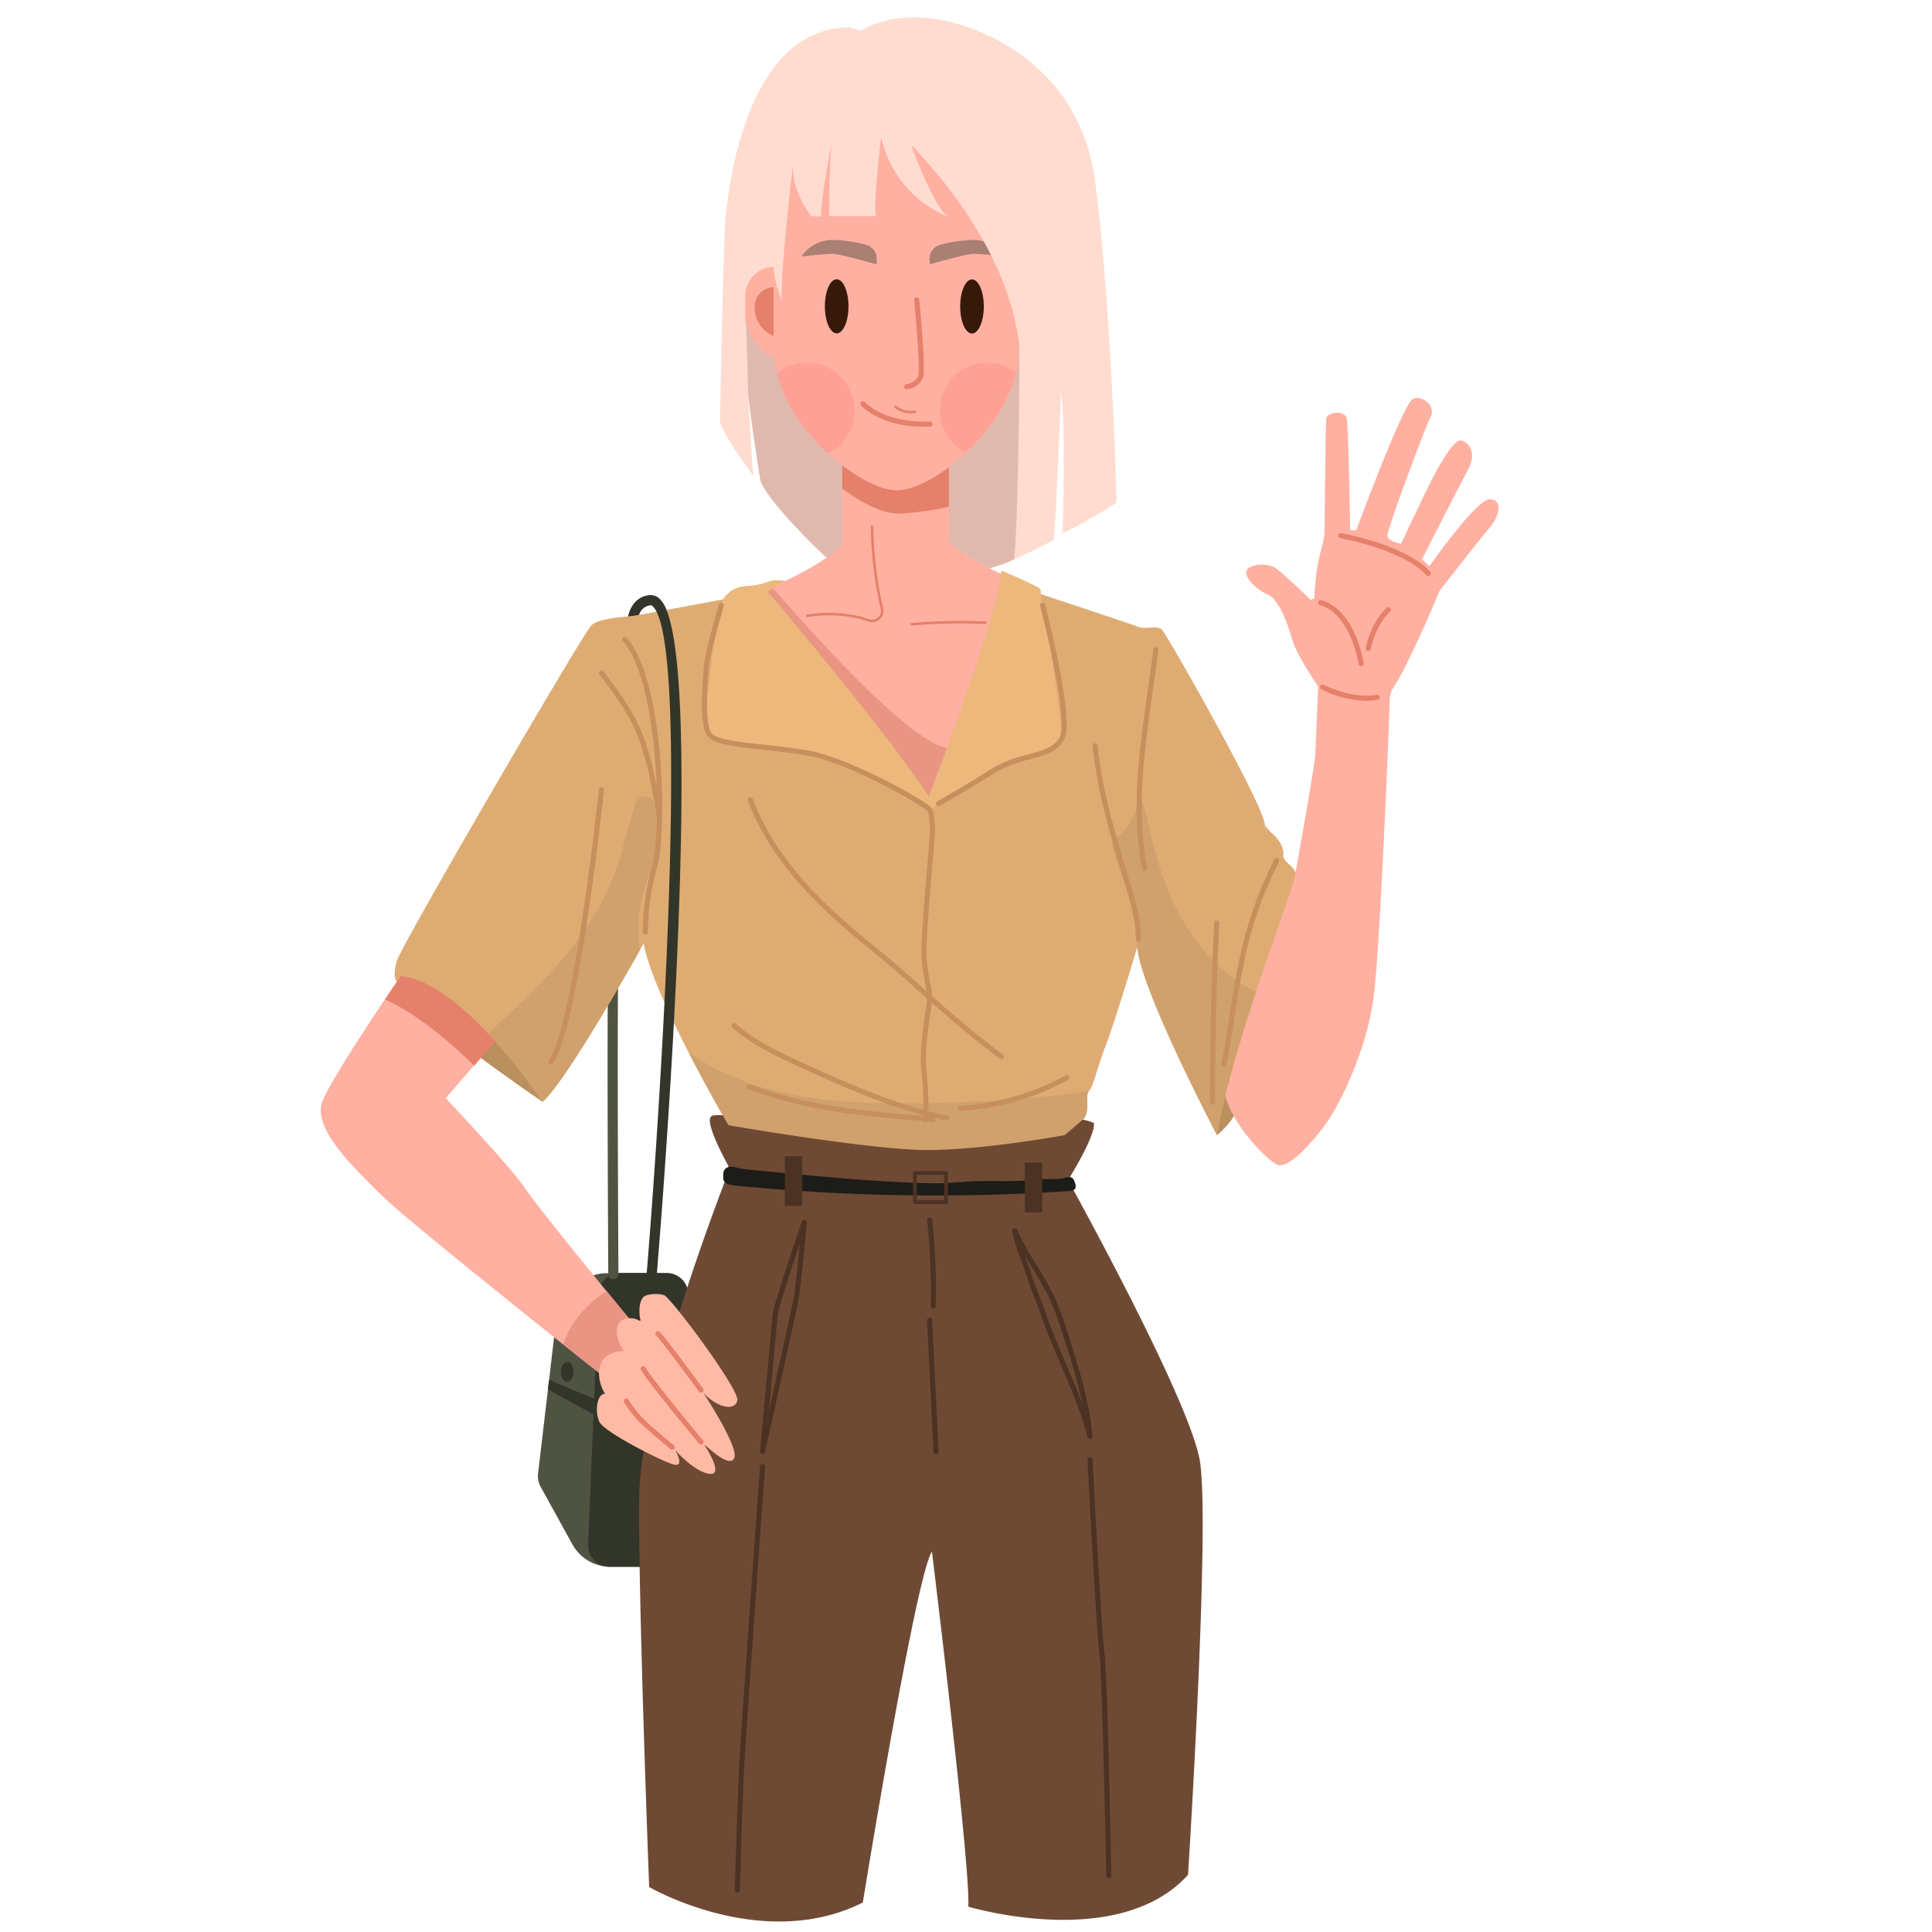 <svg xmlns="http://www.w3.org/2000/svg" viewBox="0 0 512 512"><g id="OBJECTS"><path d="M223.449,151.259c-1.309.2-21.739-19.618-22.042-24.541,0,0-3.307-20.83-3.206-23.632,0,0,1.086,21.056,1.464,23.026,0,0-7.5-9.923-8.862-14.164,0,0,.834-46.734,1.439-53.6s4.84-50.7,32.616-51.1l3.363.934s7.4-5.377,20.853-2.954,37.09,13.634,41.029,42.114,5.908,81.954,5.756,85.893c0,0-8.634,5.6-14.239,8.028,0,0,.909-28.631-.455-37.568,0,0-1.363,36.811-1.969,39.386,0,0-13.194,7.423-20,8.181Z" style="fill:#ffdccf"/><path d="M223.468,151.259c-1.308.2-21.738-19.618-22.041-24.541,0,0-2.678-16.878-3.135-22.271-.044-.832-.071-1.361-.071-1.361.025-2.575-.713-22.8-.713-22.8l14.9,5.075,53.071-9.948s4.559,10.2,4.653,17.168c.089,6.681-.279,45.269-1.377,55.657a37.956,37.956,0,0,1-9.545,3.02Z" style="fill:#e0b9ae"/><path d="M223.2,144.544V119.976h28.278v24.085c3.252,2.166,12.494,8.153,16.209,8.813,0,0-9.089,49.587-20.8,60.8L198.2,157.823S213.73,153.006,223.2,144.544Z" style="fill:#ffb0a1"/><path d="M251.021,198.219a9.986,9.986,0,0,0,4.645-.3c-2.653,6.891-5.622,12.726-8.786,15.753L198.2,157.823s2.6-.814,6.306-2.338C217.673,170.659,241.319,196.513,251.021,198.219Z" style="fill:#ea9584"/><path d="M251.476,119.976v14.313A81.477,81.477,0,0,1,238.6,136.11c-5.273.2-11.64-3.842-15.4-6.644v-9.49Z" style="fill:#e5806a"/><path d="M220.557,37.009c.146-.772.241-1.259.241-1.259C220.71,36.107,220.631,36.54,220.557,37.009Z" style="fill:#ffbaa5"/><path d="M205.023,70.7c0,4.048,2.217,8.9,2.217,8.9-.682-5.68,2.954-36.356,2.954-36.356-.682,7.422,4.847,14.088,4.847,14.088l2.575.075c-.255-3.186,2.165-16.31,2.941-20.4-.948,6-.82,20.252-.82,20.252h12.422c-.833-3.03,1.364-20.981,1.364-20.981A29.43,29.43,0,0,0,251.55,57.564c-3.939-1.919-10.125-19.214-10.125-19.214,30.095,31.409,28.732,56.264,28.732,56.264-1.721,18.439-22.848,35.335-32.483,35.335s-30.761-16.9-32.482-35.335c-4.413-1.136-7.7-7.754-7.7-10.447V78.781A7.821,7.821,0,0,1,205.023,70.7Z" style="fill:#ffb0a1"/><path d="M232.336,70.062V68.581a3.8,3.8,0,0,0-2.833-3.694,35.153,35.153,0,0,0-9.185-1.289,9.91,9.91,0,0,0-7.928,4.393s6.666-.808,8.584-.707S232.336,70.062,232.336,70.062Z" style="fill:#a98073"/><path d="M257.7,67.284c-1.919.1-11.361,2.778-11.361,2.778V68.581a3.8,3.8,0,0,1,2.832-3.694,35.167,35.167,0,0,1,9.186-1.289,9.639,9.639,0,0,1,2.305.364c.684,1.234,1.333,2.448,1.922,3.626A44.579,44.579,0,0,0,257.7,67.284Z" style="fill:#a98073"/><ellipse cx="221.728" cy="81.177" rx="3.131" ry="7.17" style="fill:#361909"/><ellipse cx="257.588" cy="81.215" rx="3.131" ry="7.17" style="fill:#361909"/><path d="M240.212,103.153a5.086,5.086,0,0,0,4.321-2.864c.826-1.443-.371-15.1-.923-20.9a.668.668,0,0,0-.734-.607.676.676,0,0,0-.607.736c.852,8.945,1.523,19.038,1.083,20.124a3.918,3.918,0,0,1-3.14,2.163.674.674,0,0,0,0,1.347Z" style="fill:#e5806a"/><path d="M244.851,113.1c.963,0,1.573-.045,1.676-.054a.673.673,0,1,0-.1-1.341c-.111.006-11.088.805-17.253-5.167a.673.673,0,1,0-.936.968C233.4,112.516,241.39,113.1,244.851,113.1Z" style="fill:#e5806a"/><path d="M241.4,109.553a5.6,5.6,0,0,0,1.209-.116.337.337,0,0,0,.253-.4.346.346,0,0,0-.405-.251,6.375,6.375,0,0,1-4.921-1.215.336.336,0,1,0-.41.532A6.923,6.923,0,0,0,241.4,109.553Z" style="fill:#e5806a"/><path d="M226.452,108.792a12.633,12.633,0,0,1-7.1,11.331c-6.048-5.608-11.433-13.1-13.486-21.159a12.608,12.608,0,0,1,20.588,9.828Z" style="fill:#ffa095"/><path d="M249.074,108.792a12.62,12.62,0,0,1,20.237-10.117c-1.978,8.1-7.351,15.642-13.407,21.3A12.624,12.624,0,0,1,249.074,108.792Z" style="fill:#ffa095"/><path d="M231.1,164.905a3.024,3.024,0,0,0,2.038-.8,2.941,2.941,0,0,0,.905-2.875,101.921,101.921,0,0,1-2.6-21.641.338.338,0,0,0-.337-.333h0a.337.337,0,0,0-.331.341,102.732,102.732,0,0,0,2.616,21.785,2.27,2.27,0,0,1-.7,2.225,2.365,2.365,0,0,1-2.362.5l-.421-.144c-.67-.231-1.367-.469-2.051-.63a36.072,36.072,0,0,0-13.978-.472.336.336,0,0,0-.277.388.352.352,0,0,0,.387.278,35.386,35.386,0,0,1,13.715.461c.65.154,1.3.376,1.986.612l.423.144A3.081,3.081,0,0,0,231.1,164.905Z" style="fill:#e5806a"/><path d="M241.622,165.786a.146.146,0,0,0,.029,0,145.679,145.679,0,0,1,19.5-.418.335.335,0,0,0,.352-.321.339.339,0,0,0-.321-.352,146.956,146.956,0,0,0-19.593.421.337.337,0,0,0,.029.672Z" style="fill:#e5806a"/><path d="M200,81.474a5.215,5.215,0,0,1,5.023-5.387V89.058A8.038,8.038,0,0,1,200,81.474Z" style="fill:#e5806a"/><path d="M173.388,415.214H161.754a11.487,11.487,0,0,1-10.058-5.937l-8.387-15.2a6.038,6.038,0,0,1-.711-3.622l5.365-45.634a6.037,6.037,0,0,1,4-4.993l5.043-1.767a11.482,11.482,0,0,1,3.8-.646h14.308Z" style="fill:#4f5342"/><path d="M161.6,415.214h17.756a5.744,5.744,0,0,0,5.739-5.976l-2.686-66.377a5.744,5.744,0,0,0-5.739-5.511H164.357a5.743,5.743,0,0,0-5.739,5.5l-2.754,66.377A5.743,5.743,0,0,0,161.6,415.214Z" style="fill:#323529"/><polygon points="157.291 374.832 145.212 368.222 145.511 365.682 157.463 370.7 157.291 374.832" style="fill:#323529"/><ellipse cx="150.315" cy="363.56" rx="1.696" ry="2.625" style="fill:#323529"/><path d="M322.521,300.826s5.151-3.989,5.832-8.685l-3.938-5.756S321.536,295.575,322.521,300.826Z" style="fill:#bb905f"/><path d="M348.577,199.835l.757-17.9s-5.529-8.029-6.741-12.044-3.408-10.907-6.665-12.346-6.211-4.62-5.605-6.286,5.453-2.349,7.877-.606,9.165,8.331,9.165,8.331l.984-.454a54.442,54.442,0,0,1,2.046-13.861l.605-2.954s.3-29.01.455-30.752,5-2.424,5.453,0,.909,29.54.909,29.54h1.591s12.5-33.63,15-34.766,6.211,1.818,4.7,4.772-11.588,29.994-11.437,31.509,3.636,2.045,3.636,2.045,6.892-14.619,8.483-17.648,5.453-9.847,7.271-9.7,4.545,3.029,2.045,7.65-12.27,23.859-12.27,23.859l1.969,1.818s12.422-17.724,15.982-17.724,2.575,4.544,0,7.5-13.331,16.815-13.331,16.815-7.953,19.391-12.573,26.207a7.805,7.805,0,0,0-.606,3.03c0,1.742-2.424,64.155-4.242,78.243s-8.786,28.177-12.422,33.327-10.149,12.574-13.179,11.21-13.937-12.725-14.088-20.905,18.986-56.5,18.986-56.5S348.449,202.855,348.577,199.835Z" style="fill:#ffb0a1"/><path d="M143.767,291.99s-37.72-25.6-38.629-31.813l2.423-4.241S141.191,277.144,143.767,291.99Z" style="fill:#bb905f"/><path d="M133.877,272.817,118.115,291.03s17.169,18.078,21.107,23.986,29.54,36.962,29.54,36.962l-3.787,16.815s-56.151-44.384-63.826-51.984-18.381-17.8-15.755-24.819,22.849-36.4,22.849-36.4S134.749,268.7,133.877,272.817Z" style="fill:#ffb0a1"/><path d="M108.31,255.6s26.507,13.108,25.634,17.222l-8.3,9.591c-4.393-4.35-14.112-13.306-23.605-17.546C105.6,259.532,108.31,255.6,108.31,255.6Z" style="fill:#e5806a"/><path d="M160.75,342.121c4.593,5.629,8.079,9.857,8.079,9.857l-3.787,16.815s-6.687-5.285-15.758-12.519C151.5,348.944,157.684,344.125,160.75,342.121Z" style="fill:#ea9584"/><path d="M246.172,211.1s19.188-49.937,19.188-59.836c0,0,10.3,4.24,10.4,5.048v1.111S299.6,165.3,301.616,166.1s4.948-.48,6.261.719,25.551,43.919,27.167,50.989,0,.606,0,.606a14.549,14.549,0,0,0,2.323,2.7c.909.631,3.029,3.358,2.726,5.277s2.626,2.929,3.232,4.847-16.259,43.174-20.8,69.583c0,0-20.4-38.78-21.107-49.889,0,0-5.858,19.592-8.382,26.156s-3.232,10.806-4.444,12.018.606,5.656-1.717,7.676-4.746,4.039-4.746,4.039-21.916,4.04-36.862,3.939S193.05,298.2,193.05,298.2,173,263.965,170.58,250.028c0,0-20.451,36.66-26.813,41.962,0,0-20.783-31.57-37.6-33.358l-1.031,1.545s-1.212-1.211,0-5.453,49.46-87.029,51.581-89,8.71-2.2,10.983-2.5,23.935-4.393,23.935-4.393l.112-.163a7.864,7.864,0,0,1,6.049-3.325,24.869,24.869,0,0,0,2.776-.3c3.106-.531,3.245-1.652,7.379-1.053l-4.5,2.8S233.927,192.665,246.172,211.1Z" style="fill:#deac73"/><path d="M283.033,312.743s7.272-11.513,6.868-15.148a16.773,16.773,0,0,0-6.868-1.212c-4.039.1-8.386,2.949-11.214,3.252s-15.043-1.434-30.6-1.232-24.541,1.514-29.994.6-20.3-4.443-22.622-3.231,4.443,13.23,4.443,13.23l-.808,3.736s-22.42,57.666-22.823,83.116,2.625,104.223,2.625,104.223,29.974,17.464,56.612,4.116c0,0,14.082-86.929,18.324-92.988,0,0,10.244,83.494,9.638,94.078,0,0,39.764,11.983,58.228-8.438,0,0,6.059-94.932,3.029-110.282C314.489,369.41,283.033,312.743,283.033,312.743Z" style="fill:#6e4a34"/><path d="M281.014,195.947c-1.212,3.636-15.25,5.908-24.693,11.816s-9.567,7.123-9.567,7.123-21.033-14.546-40.575-16.818-20-3.333-19.542-6.665,3.03-27.571,5-32.57l.112-.163a7.864,7.864,0,0,1,6.049-3.325,24.894,24.894,0,0,0,2.776-.3c3.106-.531,3.245-1.652,7.379-1.053l-4.5,2.8s30.474,35.877,42.719,54.308c0,0,19.188-49.937,19.188-59.836,0,0,9.984,4.111,10.371,5l.031,1.155S282.226,192.311,281.014,195.947Z" style="fill:#edb87c"/><path d="M284.959,314.987a1.85,1.85,0,0,1-1.567.645,536.959,536.959,0,0,1-88.018-1.395c-1.441-.141-3.586-.39-3.685-1.836-.09-1.324-.115-2.68,1.3-3.093s2.211.33,4.938.6c16.149,1.57,32.031,3.211,48.249,3.673,4.426.127,8.979-.494,13.406-.579,4.953-.094,10.083.214,15-.405,2.458-.31,4.862.059,7.3-.381.82-.148,1.718-.555,2.376.052C284.733,312.71,285.307,314.384,284.959,314.987Z" style="fill:#1c1c18"/><path d="M169.782,349.929c-.245-.367-.9-4.565.778-6.248.74-.74,3.757-1.044,5.473-.431s19.977,24.941,19.364,27.882-5.27,1.961-8.947-1.961c0,0,9.346,14.248,8.151,17.19s-7.262-3.034-8-3.585c0,0,5.516,8.273,1.471,7.813s-9.1-6.251-9.1-6.251,2.666,4.6-.46,3.769-18.384-8.549-19.671-11.306-.643-7.446,1.471-7.446c0,0-2.482-3.768-1.195-7.629s6.251-3.677,6.251-3.677-2.287-2.95-1.839-6.067,4.321-3.033,5.791-2.022" style="fill:#ffbaa5"/><path d="M172.372,160.4c.11-.012.321-.025.681.335a5.373,5.373,0,0,1,.945,1.386c-1.853.338-3.486.633-4.646.834A3.616,3.616,0,0,1,172.372,160.4Z" style="fill:none"/><path d="M335.044,218.418s.08.116.2.288C336.5,224.252,335.044,218.418,335.044,218.418Z" style="fill:#facec2"/><path d="M172.119,157.72a3.433,3.433,0,0,1,2.828,1.1,8.444,8.444,0,0,1,1.68,2.817c5.613,13.9,4.331,65.154,1.961,109.406-1.759,32.834-4.116,61.805-4.7,68.776a1.344,1.344,0,0,1-1.338,1.235,1.125,1.125,0,0,1-.116,0,1.346,1.346,0,0,1-1.228-1.453c1.447-17.313,3.452-45.228,4.884-73.935,2.276-45.66,3.1-93.318-2.093-103.54a5.373,5.373,0,0,0-.945-1.386c-.36-.36-.571-.347-.681-.335a3.616,3.616,0,0,0-3.02,2.555c-.791.138-1.37.234-1.65.271-.33.044-.769.088-1.254.134C166.837,161.334,168.379,158.072,172.119,157.72Z" style="fill:#323529"/><path d="M163.89,337.659a1.344,1.344,0,0,1-1.338,1.354h-.008a1.348,1.348,0,0,1-1.347-1.339c0-.58-.277-48.143-.144-71.153.947-1.593,1.866-3.151,2.73-4.63C163.571,282.2,163.886,337.037,163.89,337.659Z" style="fill:#4f5342"/><path d="M338.141,265c-9.615-2.945-17.61-10.026-23.076-18.466s-8.6-18.193-10.7-28.025a33.751,33.751,0,0,0-2.066-7.249c-1.324,3.834-2.8,7.889-6.011,10.372a3.794,3.794,0,0,0-1.393,1.453,3.134,3.134,0,0,0,.1,1.94c1.406,5.07,3.476,9.936,4.872,15.009s2.1,10.5.72,15.575" style="fill:none"/><path d="M299.867,240.037c-1.4-5.073-3.466-9.939-4.872-15.009a3.127,3.127,0,0,1-.1-1.94,3.784,3.784,0,0,1,1.392-1.453c3.208-2.483,4.687-6.539,6.011-10.372a33.751,33.751,0,0,1,2.066,7.249c2.107,9.832,5.238,19.584,10.7,28.025a45.819,45.819,0,0,0,17.781,16.308c-4.141,12.536-8.371,26.628-10.325,37.981,0,0-20.4-38.78-21.107-49.889l-.148.494A34.576,34.576,0,0,0,299.867,240.037Z" style="fill:#d0a16c"/><rect x="207.997" y="306.408" width="4.62" height="13.179" transform="translate(420.615 625.995) rotate(-180)" style="fill:#4c3222"/><rect x="271.584" y="308.123" width="4.62" height="13.179" transform="translate(547.788 629.425) rotate(-180)" style="fill:#4c3222"/><rect x="242.46" y="310.85" width="8.256" height="7.726" transform="translate(493.177 629.425) rotate(-180)" style="fill:none;stroke:#4c3222;stroke-linecap:round;stroke-linejoin:round"/><path d="M247.318,346.743a.674.674,0,0,0,.674-.658,179.673,179.673,0,0,0-.937-22.815.674.674,0,0,0-1.341.142,177.328,177.328,0,0,1,.931,22.642.676.676,0,0,0,.658.689Z" style="fill:#4c3222"/><path d="M248.063,385.355a.212.212,0,0,0,.034,0,.673.673,0,0,0,.639-.7l-1.715-34.811a.619.619,0,0,0-.707-.639.672.672,0,0,0-.639.7l1.714,34.812A.676.676,0,0,0,248.063,385.355Z" style="fill:#4c3222"/><path d="M288.2,380.9c-1.66-6.613-4.405-13.017-7.062-19.21-1.822-4.252-3.708-8.648-5.239-13.1-.576-1.676-1.2-3.281-1.812-4.876-.836-2.167-1.7-4.407-2.427-6.767-.334-1.09-.721-2.109-1.123-3.166a44.171,44.171,0,0,1-2.272-7.493.673.673,0,0,1,1.278-.4,74.985,74.985,0,0,0,5.131,9.347,82.273,82.273,0,0,1,4.865,8.71l-.613.28.613-.28a90.77,90.77,0,0,1,3.766,10.415c2.68,8.482,5.45,17.254,6.218,26.317a.672.672,0,0,1-.561.72.577.577,0,0,1-.11.01A.672.672,0,0,1,288.2,380.9Zm-16.4-47.594c.41,1.083.807,2.129,1.152,3.246.712,2.316,1.567,4.534,2.4,6.679.621,1.611,1.247,3.23,1.828,4.922,1.515,4.4,3.39,8.776,5.2,13,1.554,3.628,3.14,7.328,4.529,11.109a180.757,180.757,0,0,0-4.884-17.5,89.691,89.691,0,0,0-3.708-10.26,81.351,81.351,0,0,0-4.787-8.567c-.652-1.064-1.312-2.142-1.957-3.236C271.643,332.91,271.719,333.109,271.8,333.309Z" style="fill:#4c3222"/><path d="M293.84,497.726h.013a.674.674,0,0,0,.66-.687c-.042-2.17-1.02-53.228-1.822-59.057-.8-5.764-3.143-50.743-3.167-51.2a.656.656,0,0,0-.707-.636.674.674,0,0,0-.639.707c.1,1.854,2.372,45.49,3.177,51.31.794,5.75,1.8,58.368,1.812,58.9A.675.675,0,0,0,293.84,497.726Z" style="fill:#4c3222"/><path d="M201.983,385.347a.677.677,0,0,1-.566-.728s3.03-33.006,3.312-36.035c.284-3.076,7.492-24.007,7.8-24.9a.684.684,0,0,1,.779-.439.675.675,0,0,1,.528.721c-.063.683-1.544,16.776-2.146,20.1-.6,3.307-8.6,39.23-8.944,40.756a.676.676,0,0,1-.658.528A.777.777,0,0,1,201.983,385.347Zm4.087-36.64c-.176,1.9-1.431,15.56-2.343,25.5,2.514-11.333,6.243-28.215,6.638-30.379.365-2.02,1.088-9.117,1.588-14.28C209.376,337.2,206.241,346.858,206.07,348.707Z" style="fill:#4c3222"/><path d="M195.413,501.563a.674.674,0,0,0,.673-.655c.006-.22.621-22.068,1.071-31.5s5.552-80.015,5.6-80.726a.674.674,0,0,0-.624-.721.665.665,0,0,0-.718.623c-.052.713-5.157,71.316-5.607,80.76s-1.065,31.3-1.07,31.522a.673.673,0,0,0,.655.692Z" style="fill:#4c3222"/><path d="M185.78,369.063a.672.672,0,0,0,.541-1.072c-.4-.545-9.844-13.377-11.477-15.017a.672.672,0,1,0-.952.95c1.56,1.568,11.249,14.732,11.346,14.864A.669.669,0,0,0,185.78,369.063Z" style="fill:#e5806a"/><path d="M185.78,382.8a.673.673,0,0,0,.515-1.105c-.134-.163-13.557-16.244-15.225-19.281a.672.672,0,1,0-1.178.647c1.728,3.152,14.815,18.832,15.372,19.5A.671.671,0,0,0,185.78,382.8Z" style="fill:#e5806a"/><path d="M178.129,384.212a.674.674,0,0,0,.431-1.192c-.063-.051-6.285-5.224-8.258-7.214a32.711,32.711,0,0,1-3.748-4.843.672.672,0,1,0-1.141.71,33.123,33.123,0,0,0,3.932,5.083c2.02,2.034,8.095,7.086,8.353,7.3A.673.673,0,0,0,178.129,384.212Z" style="fill:#e5806a"/><path d="M240.031,292.379a386.784,386.784,0,0,0,39.524-2.061c3.044-.315,6.1-.7,9.1-1.295-.023.025-.042.066-.065.088-1.212,1.212.606,5.656-1.717,7.676s-4.746,4.039-4.746,4.039-21.916,4.04-36.862,3.939S193.05,298.2,193.05,298.2s-5.133-8.769-10.518-19.235a70.268,70.268,0,0,0,25.493,10.7C218.508,291.944,229.3,292.389,240.031,292.379Z" style="fill:#d0a16c"/><path d="M162.517,232.346c2.444-6.331,3.791-13.059,5.927-19.486a2.629,2.629,0,0,1,5,0,23.911,23.911,0,0,1,1.152,7.164c-.038,6.12-3,11.8-4.429,17.747a36.267,36.267,0,0,0-.547,13.97c-4.11,7.279-20.314,35.637-25.851,40.252a150.977,150.977,0,0,0-14.44-18.117c.4-.36.8-.715,1.194-1.076C143.331,261.089,156.268,248.536,162.517,232.346Z" style="fill:#d0a16c"/><path d="M262.912,203.669a33.163,33.163,0,0,1,9.467-3.7c3.809-1.031,7.1-1.921,8.487-4.7,2.07-4.142-3.061-26.455-5.215-34.7a.675.675,0,0,1,.481-.82.665.665,0,0,1,.824.481c.32,1.231,7.834,30.2,5.115,35.644-1.66,3.32-5.218,4.283-9.339,5.4a32.114,32.114,0,0,0-9.1,3.536c-7.582,4.818-14.509,8.687-14.578,8.725a.673.673,0,1,1-.657-1.175C248.468,212.317,255.361,208.466,262.912,203.669Z" style="fill:#c68f5d"/><path d="M186.529,176.868l.045-.518c.3-3.662,3.782-15.635,3.929-16.142a.674.674,0,1,1,1.294.376c-.037.123-3.587,12.35-3.882,15.878l-.045.521c-.315,3.692-1.272,14.928.745,17.356,1.354,1.632,7.143,2.273,13.844,3.016,3.493.388,7.451.827,11.369,1.471,10.965,1.8,32.7,13.807,33.346,15.7a29.9,29.9,0,0,1,.639,5.226c0,.064-.047.108-.06.168.01.05.053.085.052.138-.04,1.269-.326,4.625-.686,8.874-.742,8.688-1.86,21.818-1.507,25.479.228,2.388.552,4.213.836,5.824a20.656,20.656,0,0,1,.507,5.2c-.052.683-.215,1.787-.418,3.161-.586,3.979-1.567,10.637-.989,15.489a78.879,78.879,0,0,1,.384,12.85.671.671,0,0,1-.67.629.362.362,0,0,1-.045,0,.671.671,0,0,1-.626-.716,78.4,78.4,0,0,0-.379-12.6c-.6-5.031.4-11.8,1-15.845.2-1.335.355-2.407.407-3.071a19.57,19.57,0,0,0-.492-4.861c-.276-1.554-.618-3.489-.852-5.929-.365-3.782.716-16.464,1.5-25.723.36-4.229.647-7.568.683-8.8,0-.043.041-.068.05-.108-.007-.034-.04-.055-.042-.091a31.694,31.694,0,0,0-.52-4.76c-.892-1.2-20.811-13-32.339-14.9-3.879-.639-7.821-1.075-11.3-1.461-7.564-.839-13.029-1.444-14.731-3.494C185.477,192.671,185.914,184.075,186.529,176.868Z" style="fill:#c68f5d"/><path d="M290.174,196.947a.675.675,0,0,1,.734.608c1.081,11.514,4.484,22.853,7.774,33.817l.889,2.972c1.257,4.2,2.819,9.434,2.785,14.629a.674.674,0,0,1-.673.67.652.652,0,0,1-.674-.678c.029-4.627-1.165-9-2.727-14.236l-.891-2.97c-3.309-11.028-6.731-22.431-7.825-34.078A.675.675,0,0,1,290.174,196.947Z" style="fill:#c68f5d"/><path d="M329.55,249.512a105.923,105.923,0,0,1,8.171-21.736.673.673,0,1,1,1.2.61,104.633,104.633,0,0,0-8.066,21.459c-1.643,6.455-2.687,13.166-3.695,19.656-.636,4.1-1.3,8.335-2.1,12.478a.673.673,0,0,1-.66.545.729.729,0,0,1-.129-.012.672.672,0,0,1-.531-.79c.8-4.118,1.454-8.343,2.09-12.427C326.841,262.773,327.89,256.029,329.55,249.512Z" style="fill:#c68f5d"/><path d="M322.473,243.9a.671.671,0,0,1,.641.7c-.768,15.776-1.133,31.769-1.086,47.536a.675.675,0,0,1-.671.676h0a.672.672,0,0,1-.673-.671c-.048-15.79.318-31.807,1.086-47.606A.647.647,0,0,1,322.473,243.9Z" style="fill:#c68f5d"/><path d="M304.163,183.017c.52-3.65,1.041-7.3,1.494-10.931a.658.658,0,0,1,.752-.585.672.672,0,0,1,.584.751c-.455,3.643-.976,7.3-1.5,10.956-2.209,15.467-4.489,31.461-1.475,46.846a.672.672,0,0,1-.532.789.558.558,0,0,1-.128.014.675.675,0,0,1-.661-.545C299.642,214.7,301.94,198.6,304.163,183.017Z" style="fill:#c68f5d"/><path d="M265.357,280.7a.676.676,0,0,1-.407-.137c-9.1-6.9-15.37-12.471-21.432-17.863-4.292-3.817-8.347-7.423-13.289-11.418-12.319-9.954-25.753-22.381-31.991-39.08a.674.674,0,1,1,1.262-.471c6.125,16.4,19.4,28.665,31.576,38.5,4.968,4.014,9.034,7.631,13.336,11.458,6.041,5.373,12.29,10.931,21.353,17.8a.674.674,0,0,1-.408,1.21Z" style="fill:#c68f5d"/><path d="M254.459,293.044a66.025,66.025,0,0,0,27.949-8.062.673.673,0,0,1,.652,1.178,67.384,67.384,0,0,1-28.522,8.228h-.04a.673.673,0,0,1-.039-1.345Z" style="fill:#c68f5d"/><path d="M195,271.308c5.341,4.711,12.113,7.8,18.089,10.519,10.785,4.913,24.209,11.027,37.892,13.791a.674.674,0,0,1-.268,1.321c-.98-.2-1.952-.448-2.927-.678a.658.658,0,0,1,.129.4.672.672,0,0,1-.671.62.47.47,0,0,1-.052,0c-16.335-1.289-33.228-2.622-48.876-8.657a.673.673,0,1,1,.484-1.257c15.019,5.793,31.288,7.208,47.091,8.459-12.124-3.105-23.777-8.4-33.36-12.77-6.062-2.761-12.929-5.891-18.42-10.734a.673.673,0,1,1,.889-1.01Z" style="fill:#c68f5d"/><path d="M172.088,205.764a69.3,69.3,0,0,0-3.124-10.846c-2.325-5.735-5.952-10.709-10.107-16.155a.675.675,0,0,1,1.073-.818c4.213,5.525,7.895,10.577,10.28,16.468a70.214,70.214,0,0,1,3.193,11.054c.234,1.039.407,2.071.606,3.113-.512-14.469-3.03-31.871-8.938-38.7a.674.674,0,0,1,1.021-.881c10.17,11.76,10.667,51.779,8.082,60.618a65.556,65.556,0,0,0-2.467,17.37.675.675,0,0,1-.661.686h-.013a.674.674,0,0,1-.673-.66,67.083,67.083,0,0,1,2.52-17.774c.684-2.339,1.132-7.093,1.218-12.976-.279-1.4-.532-2.8-.782-4.2C172.945,209.994,172.561,207.856,172.088,205.764Z" style="fill:#c68f5d"/><path d="M145.48,281.006c6.646-9.745,13.179-71.18,13.242-71.8a.675.675,0,0,1,1.342.142c-.269,2.542-6.636,62.393-13.468,72.415a.675.675,0,0,1-1.116-.758Z" style="fill:#c68f5d"/><path d="M362.025,185.7a18.347,18.347,0,0,0,3.022-.244.673.673,0,1,0-.221-1.328c-6.959,1.156-13.939-2.614-14.008-2.652a.673.673,0,0,0-.646,1.181A27.34,27.34,0,0,0,362.025,185.7Z" style="fill:#e5806a"/><path d="M360.718,176.574a.805.805,0,0,0,.1-.007.672.672,0,0,0,.568-.764c-.084-.572-2.156-14.039-11.2-16.757a.673.673,0,0,0-.39,1.289c8.232,2.475,10.236,15.531,10.257,15.663A.673.673,0,0,0,360.718,176.574Z" style="fill:#e5806a"/><path d="M362.614,172.483a.676.676,0,0,0,.663-.55c.01-.06,1.178-6.1,5.107-9.888a.674.674,0,0,0-.936-.971c-4.245,4.092-5.447,10.349-5.5,10.613a.675.675,0,0,0,.539.784A.667.667,0,0,0,362.614,172.483Z" style="fill:#e5806a"/><path d="M378.5,152.687a.672.672,0,0,0,.553-1.054c-.182-.263-4.695-6.478-23.562-10.351a.674.674,0,1,0-.269,1.32c18.226,3.74,22.684,9.742,22.729,9.8A.671.671,0,0,0,378.5,152.687Z" style="fill:#e5806a"/></g></svg>